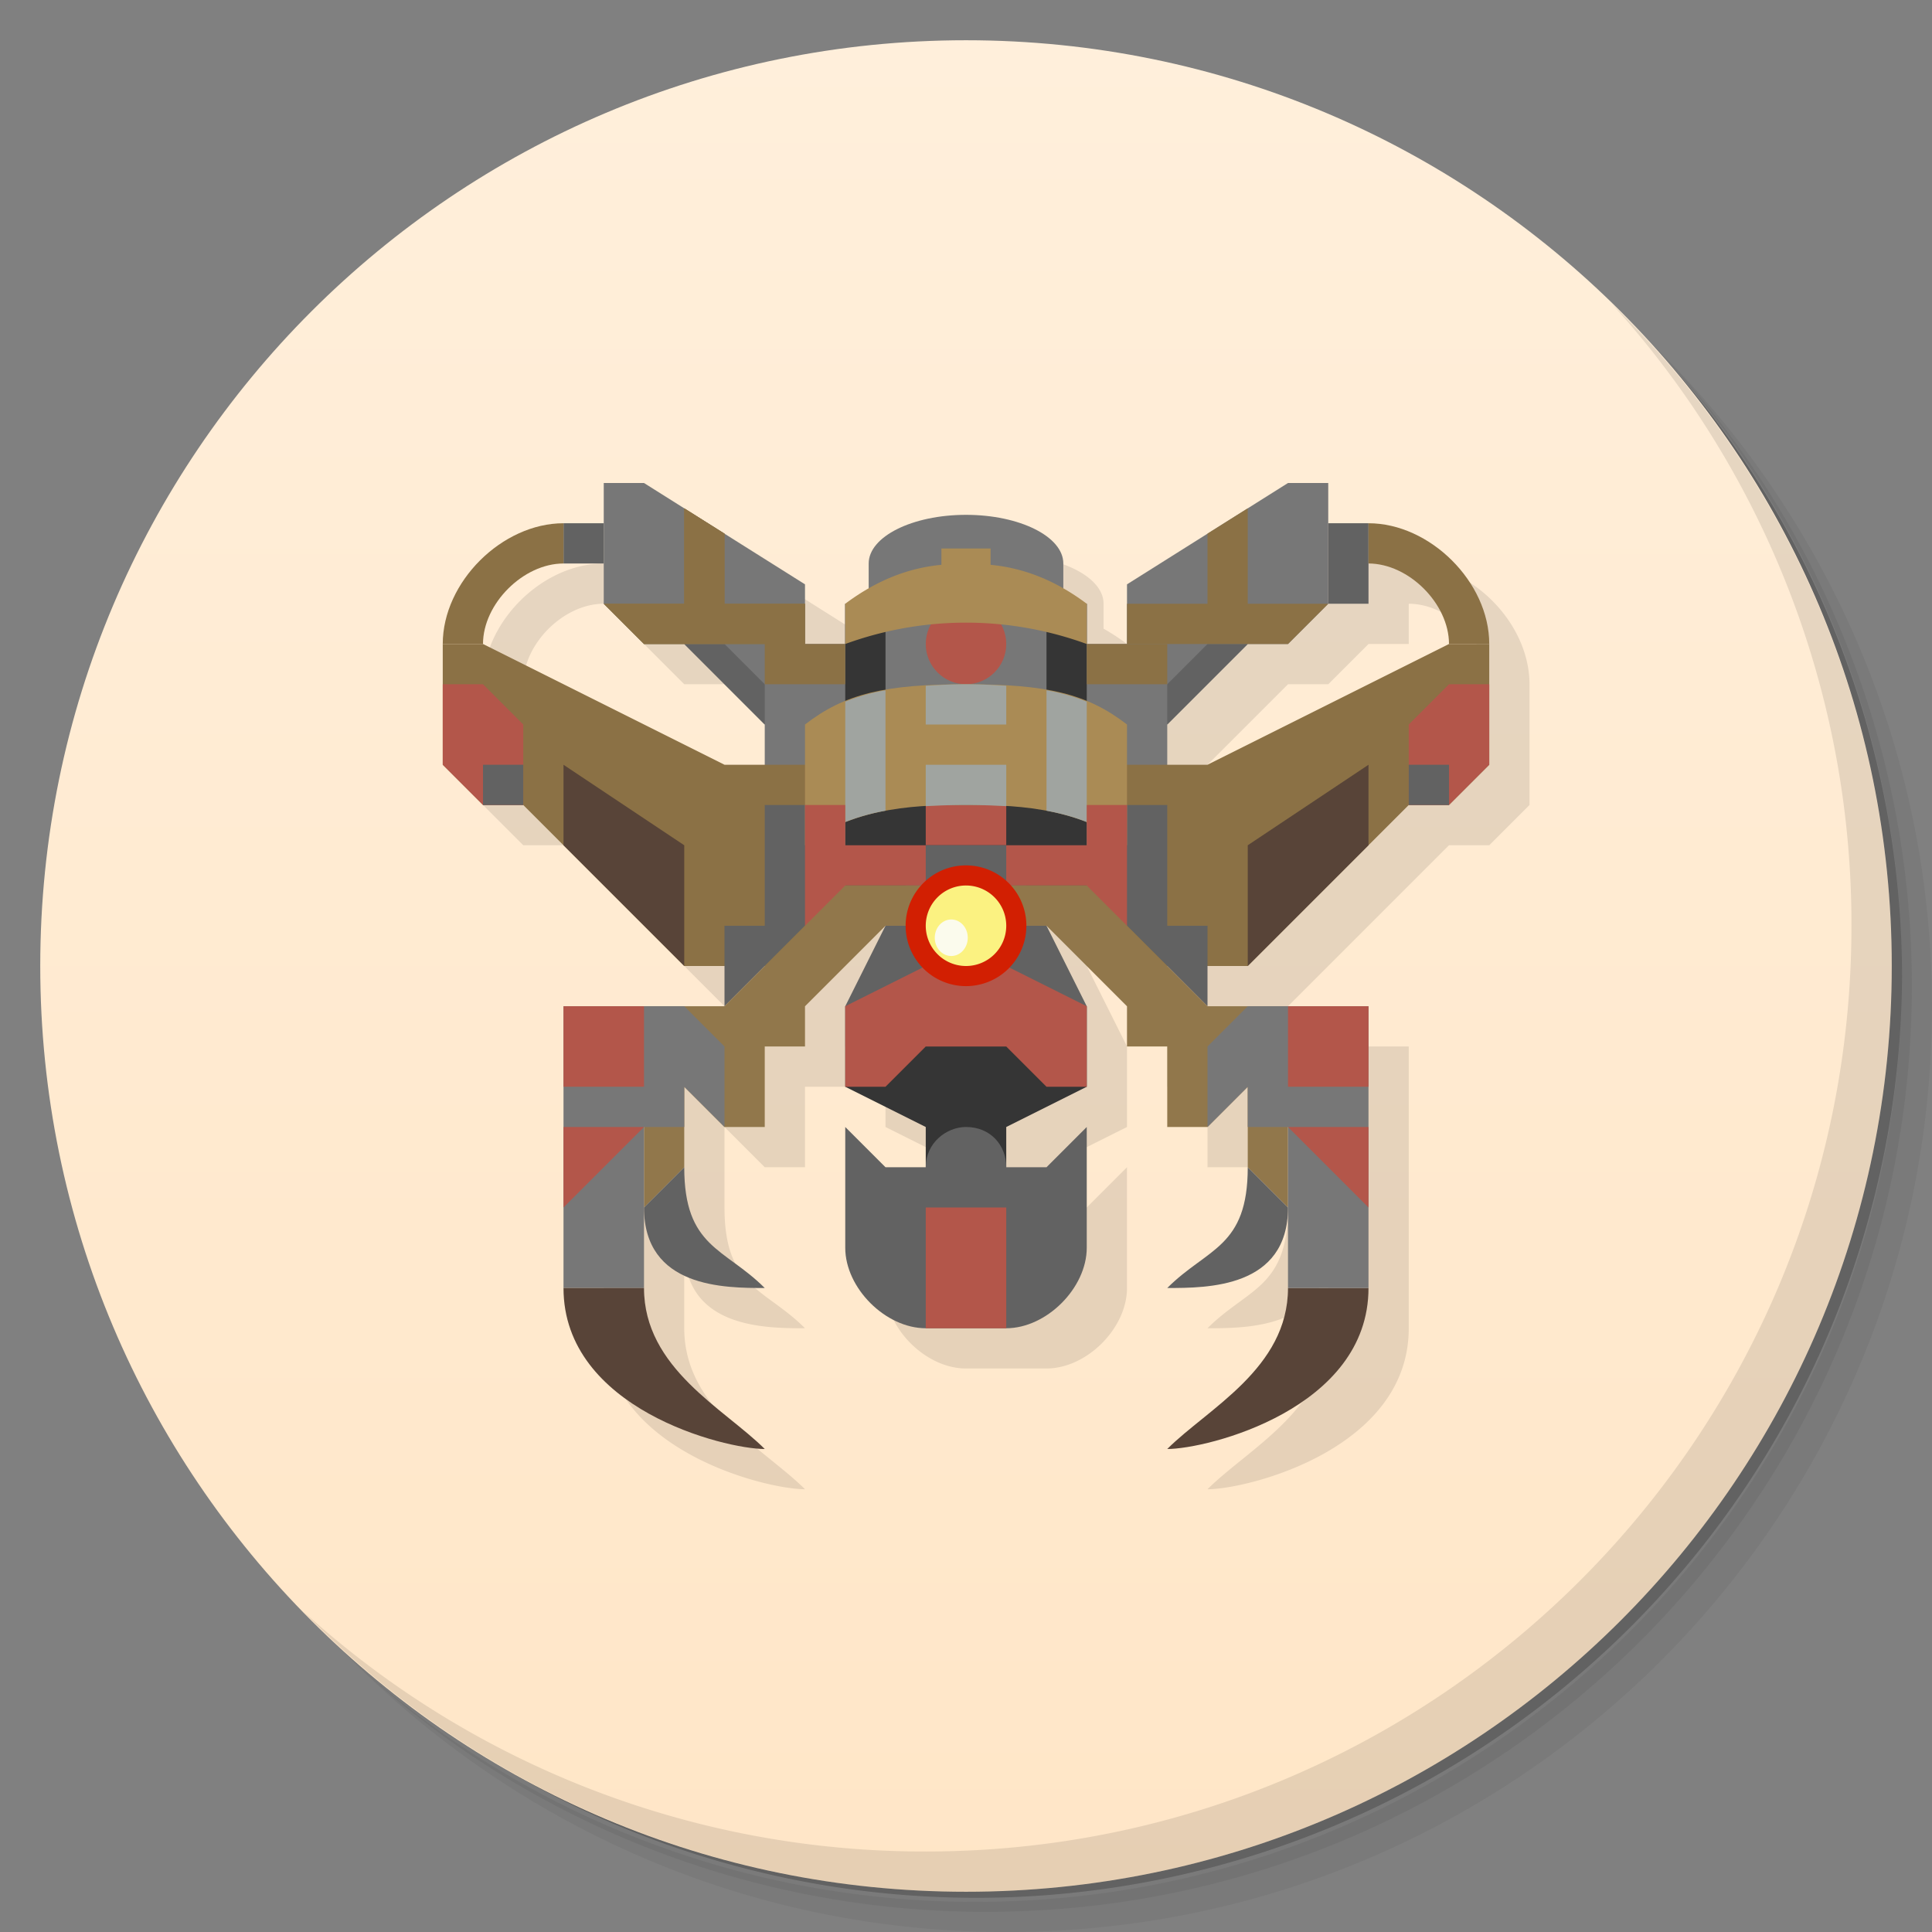 <svg xmlns="http://www.w3.org/2000/svg" viewBox="0 0 48 48">
  <rect x="0" y="0" width="48" height="48" fill="#808080" stroke="none"/>
  <defs>
    <linearGradient id="a" x1="1" x2="47" gradientUnits="userSpaceOnUse">
      <stop stop-color="#ffe6c7"/>
      <stop offset="1" stop-color="#ffefdb"/>
    </linearGradient>
  </defs>
  <path d="M36.31 5c5.859 4.062 9.688 10.831 9.688 18.5 0 12.426-10.07 22.5-22.5 22.5-7.669 0-14.438-3.828-18.5-9.688a23.24 23.24 0 0 0 3.781 4.969 22.923 22.923 0 0 0 15.469 5.969c12.703 0 23-10.298 23-23a22.92 22.92 0 0 0-5.969-15.469A23.216 23.216 0 0 0 36.31 5zm4.969 3.781A22.911 22.911 0 0 1 47.498 24.5c0 12.703-10.297 23-23 23a22.909 22.909 0 0 1-15.719-6.219C12.939 45.425 18.662 48 24.998 48c12.703 0 23-10.298 23-23 0-6.335-2.575-12.06-6.719-16.219z" opacity=".05"/>
  <path d="M41.28 8.781a22.923 22.923 0 0 1 5.969 15.469c0 12.703-10.297 23-23 23A22.92 22.92 0 0 1 8.78 41.281 22.911 22.911 0 0 0 24.499 47.5c12.703 0 23-10.298 23-23A22.909 22.909 0 0 0 41.28 8.781z" opacity=".1"/>
  <path d="M31.25 2.375C39.865 5.529 46 13.792 46 23.505c0 12.426-10.07 22.5-22.5 22.5-9.708 0-17.971-6.135-21.12-14.75a23 23 0 0 0 44.875-7 23 23 0 0 0-16-21.875z" opacity=".2"/>
  <path d="M24 1c12.703 0 23 10.297 23 23S36.703 47 24 47 1 36.703 1 24 11.297 1 24 1z" transform="rotate(-90 24 24)" fill="url(#a)"/>
  <path d="M16 13v1h-1c-1.525 0-3 1.458-3 3v3l1 1h1l1 1 3 3h1v1h-4v7c0 3 4 4 5 4-1-1-3-2-3-4v-2c0 2 2 2 3 2-1-1-2-1-2-3v-2l1 1h1v-2h1v-1l2-2-1 2v2l2 1v1h-1l-1-1v3c0 1 1 2 2 2h2c1 0 2-1 2-2v-3l-1 1h-1v-1l2-1v-2l-1-2 2 2v1h1v2h1l1-1v2c0 2-1 2-2 3 1 0 3 0 3-2v2c0 2-2 3-3 4 1 0 5-1 5-4v-7h-4v-1h1l4-4h1l1-1v-3c0-1.542-1.475-3-3-3h-1v-1h-1l-1 .629-1 .629-2 1.26V17h-1v-1a5.616 5.616 0 0 0-.582-.381V15c0-.668-1.083-1.209-2.418-1.209-1.335 0-2.417.541-2.418 1.209v.619A5.616 5.616 0 0 0 22 16v1h-1v-1.482l-2-1.26-1-.629L17 13h-1m-1 2h1v1l1 1h1l2 2v1h-1l-6-3c0-1 1-2 2-2zm20 0c1 0 2 1 2 2l-6 3h-1v-1l2-2h1l1-1h1v-1z" opacity=".1"/>
  <path d="M40.03 7.531A22.922 22.922 0 0 1 45.999 23c0 12.703-10.297 23-23 23A22.92 22.92 0 0 1 7.53 40.031C11.708 44.322 17.54 47 23.999 47c12.703 0 23-10.298 23-23 0-6.462-2.677-12.291-6.969-16.469z" opacity=".1"/>
  <path d="M15 12v3l1 1h1l2 2v2h10v-2l2-2h1l1-1v-3h-1l-4 2.518V16h-1v-1h-.582v-1c0-.668-1.083-1.209-2.418-1.209-1.335 0-2.417.541-2.418 1.209v1H21v1h-1v-1.482L16 12" fill="#777"/>
  <path d="M21 15v7h6v-7h-1v4h-4v-4h-1z" fill="#353535"/>
  <path fill="#b3564a" d="M23 20h2v1h-2z"/>
  <circle cx="24" cy="16" r="1" fill="#b3564a"/>
  <path d="M23.389 13.627v.406c-.79.073-1.585.365-2.389.967v1a8.748 8.748 0 0 1 6 0v-1c-.803-.602-1.599-.893-2.389-.967v-.406h-1.222z" fill="#aa8b55" fill-rule="evenodd"/>
  <path d="M19 19h-1l-6-3h-1v3l1 1h1l4 4h4v-5h-2z" fill="#8b7145" fill-rule="evenodd"/>
  <path d="M11 17h1l1 1v2h-1l-1-1z" fill="#b3564a" fill-rule="evenodd"/>
  <path d="M18 25v-2h1v-3h2v2zM23 21l-2 4h6l-2-4z" fill="#626262" fill-rule="evenodd"/>
  <path d="M25 29v-1l2-1v-2h-6v2l2 1v1z" fill="#353535" fill-rule="evenodd"/>
  <path d="M21 28v3c0 1 1 2 2 2h2c1 0 2-1 2-2v-3l-1 1h-1c0-.548-.391-1-1-1-.486 0-1 .395-1 1h-1z" fill="#626262" fill-rule="evenodd"/>
  <path d="M23 30v3h2v-3h-2z" fill="#b3564a"/>
  <path fill="#626262" d="M14 13h1v1h-1z"/>
  <path d="M29 19h1l6-3h1v3l-1 1h-1l-4 4h-4v-5h2z" fill="#8b7145" fill-rule="evenodd"/>
  <path d="M30 25v-2h-1v-3h-2v2z" fill="#626262" fill-rule="evenodd"/>
  <path d="M24 17c-2 0-3.01.231-4 1v3c1.242-1 3-1 4-1s2.758 0 4 1v-3c-.993-.769-2-1-4-1z" fill="#aa8b55" fill-rule="evenodd"/>
  <path d="M22 17.15a4.808 4.808 0 0 0-1 .283v2.99a5.297 5.297 0 0 1 1-.281V17.15z" fill="#a0a4a0"/>
  <path d="M23 24l-2 1v2h1l1-1h2l1 1h1v-2l-2-1zM37 17h-1l-1 1v2h1l1-1z" fill="#b3564a" fill-rule="evenodd"/>
  <path fill="#626262" d="M34 13h-1v2h1z"/>
  <path d="M26 17.15v2.992c.334.063.672.151 1 .281v-2.99a4.808 4.808 0 0 0-1-.283zM24 17c-.376 0-.687.019-1 .037V18h2v-.963c-.313-.018-.624-.037-1-.037zm-1 2v1.029a17.16 17.16 0 0 1 2 0V19h-2z" fill="#a0a4a0"/>
  <path d="M20 20v3h1v-1h2v-1h-2v-1h-1zM27 20v1h-2v1h2v1h1v-3h-1z" fill="#b3564a"/>
  <path d="M11 16c0-1.542 1.475-3 3-3v1c-1 0-2 1-2 2zM37 16c0-1.542-1.475-3-3-3v1c1 0 2 1 2 2z" fill="#8b7145" fill-rule="evenodd"/>
  <path d="M23 22v1h-1l-2 2v1h-1v2h-1l-1-1v2l-1 1v-5h2l3-3z" fill="#91774b" fill-rule="evenodd"/>
  <path d="M14 32h2v-4h1v-1l1 1v-2l-1-1h-3z" fill="#777" fill-rule="evenodd"/>
  <path d="M25 22v1h1l2 2v1h1v2h1l1-1v2l1 1v-5h-2l-3-3z" fill="#91774b" fill-rule="evenodd"/>
  <path d="M24 21.5a1.5 1.5 0 0 0-1.5 1.5 1.5 1.5 0 0 0 1.5 1.5 1.5 1.5 0 0 0 1.5-1.5 1.5 1.5 0 0 0-1.5-1.5" fill="#d21f02"/>
  <path d="M24 22a1 1 0 0 0-1 1 1 1 0 0 0 1 1 1 1 0 0 0 1-1 1 1 0 0 0-1-1z" fill="#fbf281"/>
  <path fill="#626262" d="M12 19h1v1h-1zM35 19h1v1h-1z"/>
  <path d="M14 32c0 3 4 4 5 4-1-1-3-2-3-4h-2zM34 32c0 3-4 4-5 4 1-1 3-2 3-4h2z" fill="#584438"/>
  <path d="M16 30l1-1c0 2 1 2 2 3-1 0-3 0-3-2zM32 30l-1-1c0 2-1 2-2 3 1 0 3 0 3-2z" fill="#626262" fill-rule="evenodd"/>
  <path d="M34 32h-2v-4h-1v-1l-1 1v-2l1-1h3z" fill="#777" fill-rule="evenodd"/>
  <path d="M14 30v-2h2zM34 30v-2h-2z" fill="#b3564a" fill-rule="evenodd"/>
  <path fill="#b3564a" d="M14 25h2v2h-2zM32 25h2v2h-2z"/>
  <ellipse cx="23.634" cy="23.298" rx=".41" ry=".454" fill="#fbfbed"/>
  <path d="M17 16h1l1 1v1zM31 16h-1l-1 1v1z" fill="#626262" fill-rule="evenodd"/>
  <path fill="#8b7145" d="M19 16h2v1h-2zM27 16h2v1h-2zM15 15l1 1h4v-1h-5zM17 12.629V15h1v-1.742l-1-.629z"/>
  <path d="M15 15l1 1h4v-1h-5zM17 12.629V15h1v-1.742l-1-.629zM33 15l-1 1h-4v-1h5zM31 12.629V15h-1v-1.742l1-.629z" fill="#8b7145"/>
  <path d="M31 24v-3l3-2v2zM17 24v-3l-3-2v2z" fill="#584438" fill-rule="evenodd"/>
</svg>
